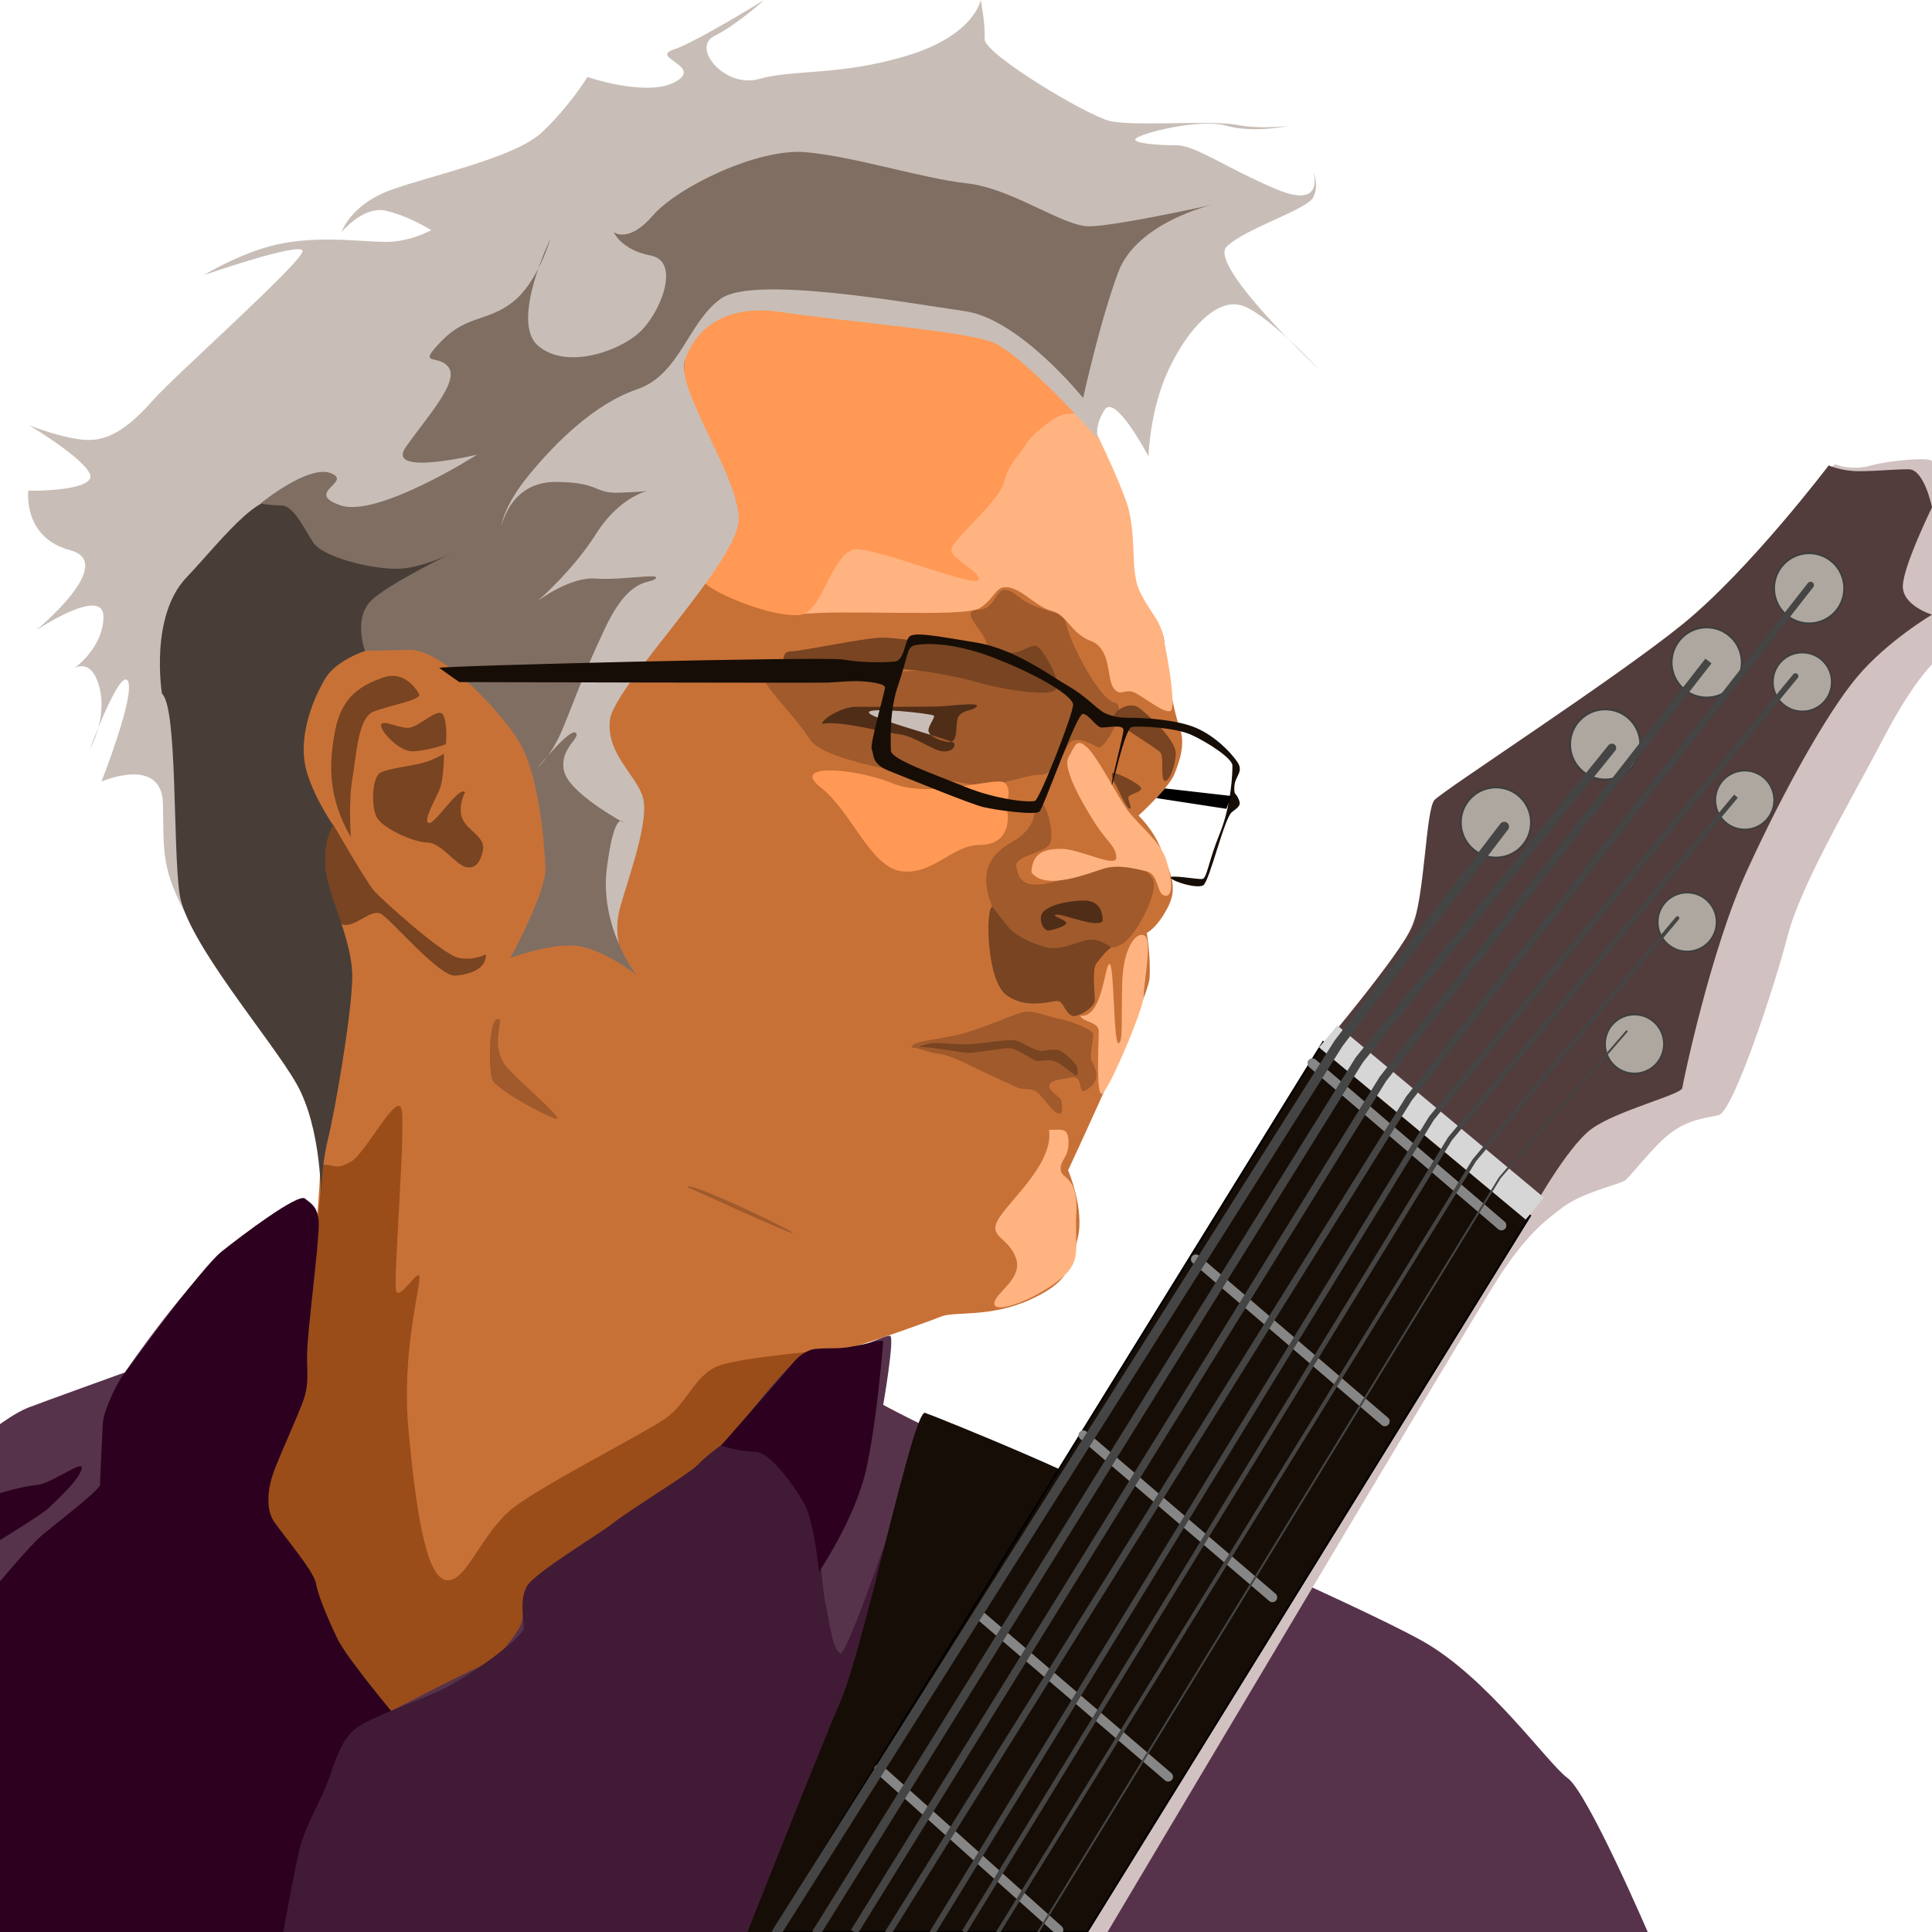<?xml version="1.0" encoding="UTF-8" standalone="no"?>
<!-- Created with Inkscape (http://www.inkscape.org/) -->

<svg
   xmlns:dc="http://purl.org/dc/elements/1.1/"
   xmlns:cc="http://creativecommons.org/ns#"
   xmlns:rdf="http://www.w3.org/1999/02/22-rdf-syntax-ns#"
   xmlns:svg="http://www.w3.org/2000/svg"
   xmlns="http://www.w3.org/2000/svg"
   xmlns:sodipodi="http://sodipodi.sourceforge.net/DTD/sodipodi-0.dtd"
   xmlns:inkscape="http://www.inkscape.org/namespaces/inkscape"
   width="1000"
   height="1000"
   viewBox="0 0 264.583 264.583"
   id="svg4332"
   version="1.1"
   inkscape:version="0.91+devel r13925"
   sodipodi:docname="markus-reuter.svg"
   inkscape:export-filename="/Users/agarone/Documents/git/art/markus-reuter/markus-reuter.png"
   inkscape:export-xdpi="144"
   inkscape:export-ydpi="144">
  <defs
     id="defs4334" />
  <sodipodi:namedview
     id="base"
     pagecolor="#ffffff"
     bordercolor="#666666"
     borderopacity="1.0"
     inkscape:pageopacity="0.0"
     inkscape:pageshadow="2"
     inkscape:zoom="0.98994949"
     inkscape:cx="431.05564"
     inkscape:cy="463.83781"
     inkscape:document-units="px"
     inkscape:current-layer="layer4"
     showgrid="false"
     units="px"
     showguides="true"
     inkscape:guide-bbox="true"
     inkscape:window-width="1920"
     inkscape:window-height="1151"
     inkscape:window-x="0"
     inkscape:window-y="1"
     inkscape:window-maximized="1">
    <sodipodi:guide
       position="264.583,0"
       orientation="1,0"
       id="guide4340"
       inkscape:label=""
       inkscape:color="rgb(0,0,255)" />
    <sodipodi:guide
       position="0,0"
       orientation="1,0"
       id="guide4342"
       inkscape:label=""
       inkscape:color="rgb(0,0,255)" />
    <sodipodi:guide
       position="0,0"
       orientation="0,1"
       id="guide4344"
       inkscape:label=""
       inkscape:color="rgb(0,0,255)" />
    <sodipodi:guide
       position="0,264.583"
       orientation="0,1"
       id="guide4346"
       inkscape:label=""
       inkscape:color="rgb(0,0,255)" />
  </sodipodi:namedview>
  <g
     inkscape:label="BG"
     inkscape:groupmode="layer"
     id="layer1"
     transform="translate(0,-32.417)"
     style="display:none">
    <rect
       style="opacity:1;fill:#ffffff;fill-opacity:1;stroke:none;stroke-width:11.608;stroke-miterlimit:4;stroke-dasharray:none;stroke-opacity:1"
       id="rect5606"
       width="264.583"
       height="264.583"
       x="0"
       y="32.417"
       inkscape:export-xdpi="144"
       inkscape:export-ydpi="144" />
  </g>
  <g
     inkscape:groupmode="layer"
     id="layer2"
     inkscape:label="Head"
     style="display:inline">
    <path
       style="fill:#c87137;fill-rule:evenodd;stroke:none;stroke-width:0.265px;stroke-linecap:butt;stroke-linejoin:miter;stroke-opacity:1"
       d="m 27.97,211.478 c 0,0 11.339,-10.772 12.473,-19.088 1.134,-8.315 4.112,-31.026 3.356,-37.641 C 43.043,148.134 27.781,124.543 26.269,114.527 24.757,104.51 22.868,82.021 34.963,69.359 47.058,56.696 70.493,44.979 87.879,40.632 c 17.387,-4.347 29.86,-2.268 38.176,-0.189 8.315,2.079 15.875,7.56 19.844,12.284 3.969,4.725 7.607,14.41 8.363,17.245 0.756,2.835 0.472,7.654 1.417,10.867 0.945,3.213 3.638,3.827 3.827,7.607 0.189,3.78 1.323,9.26 2.079,11.339 0.756,2.079 0,4.347 -0.756,6.237 -0.756,1.89 -4.914,5.67 -4.914,5.67 0,0 2.079,1.89 3.213,4.914 1.134,3.024 2.268,4.914 0.756,7.749 -1.512,2.835 -2.835,3.402 -2.835,3.402 0,0 0.567,3.402 0.378,6.237 -0.189,2.835 -11.15,26.269 -11.15,26.269 0,0 2.268,5.292 1.323,9.26 -0.945,3.969 -1.134,6.048 -6.615,8.504 -5.481,2.457 -10.205,1.512 -12.095,2.268 -1.89,0.756 -9.26,3.402 -13.796,4.725 -4.536,1.323 -11.339,20.6 -10.961,29.482 0.378,8.882 -48.192,37.987 -48.192,37.987 z"
       id="path4776"
       inkscape:connector-curvature="0"
       sodipodi:nodetypes="csssssssssssscsscscssssscc" />
  </g>
  <g
     inkscape:groupmode="layer"
     id="layer3"
     inkscape:label="Shadows"
     style="display:inline">
    <path
       style="fill:#9a4d19;fill-rule:evenodd;stroke:none;stroke-width:0.265px;stroke-linecap:butt;stroke-linejoin:miter;stroke-opacity:1;fill-opacity:1"
       d="m 44.223,159.506 c 1.701,0 1.701,0.756 3.78,-0.378 2.079,-1.134 6.426,-9.827 6.993,-7.182 0.567,2.646 -1.134,23.057 -0.756,24.757 0.378,1.701 3.213,-3.402 3.213,-1.701 0,1.701 -2.457,10.583 -1.512,20.789 0.945,10.205 2.268,20.033 5.103,20.6 2.835,0.567 4.914,-6.804 9.638,-10.205 4.725,-3.402 17.387,-9.827 20.411,-11.906 3.024,-2.079 3.969,-5.859 7.182,-7.182 3.213,-1.323 17.12,-2.362 17.12,-2.362 0,0 -11.827,5.947 -15.234,15.435 -3.408,9.488 -38.554,42.696 -43.699,42.229 -5.145,-0.468 -24.522,-34.611 -24.522,-34.611 0,0 7.951,-11.96 9.087,-18.108 1.136,-6.147 3.197,-30.175 3.197,-30.175 z"
       id="path4779"
       inkscape:connector-curvature="0" />
    <path
       style="fill:#784421;fill-rule:evenodd;stroke:none;stroke-width:0.265px;stroke-linecap:butt;stroke-linejoin:miter;stroke-opacity:1"
       d="m 63.689,108.479 c 0,0 -1.081,2.09 -0.346,3.694 0.735,1.604 3.14,2.472 2.806,4.21 -0.334,1.737 -1.069,2.673 -2.405,2.339 -1.336,-0.334 -3.408,-3.341 -5.212,-3.341 -1.804,0 -6.281,-1.938 -7.016,-3.608 -0.735,-1.67 -0.535,-5.479 0.668,-6.014 1.203,-0.535 4.143,-0.869 5.679,-1.27 1.537,-0.401 2.94,-1.27 2.94,-1.27 0,0 0,3.408 -0.601,4.878 -0.601,1.47 -2.339,4.41 -1.47,4.61 0.869,0.2 4.033,-5.049 4.957,-4.228 z"
       id="path4781"
       inkscape:connector-curvature="0" />
    <path
       style="fill:#784421;fill-rule:evenodd;stroke:none;stroke-width:0.265px;stroke-linecap:butt;stroke-linejoin:miter;stroke-opacity:1"
       d="m 61.071,101.883 c 0,0 0.267,-2.873 -0.401,-4.009 -0.668,-1.136 -3.341,1.804 -4.811,1.804 -1.47,0 -3.675,-1.27 -3.675,-0.334 0,0.935 2.539,3.541 4.209,3.541 1.67,0 4.477,-0.802 4.677,-1.002 z"
       id="path4783"
       inkscape:connector-curvature="0" />
    <path
       style="fill:#784421;fill-rule:evenodd;stroke:none;stroke-width:0.265px;stroke-linecap:butt;stroke-linejoin:miter;stroke-opacity:1"
       d="m 48.042,114.645 c 0,0 -0.334,-4.878 0.2,-7.884 0.535,-3.007 0.735,-8.419 2.873,-9.288 2.138,-0.869 6.682,-1.604 6.281,-2.405 -0.401,-0.802 -2.138,-3.274 -4.944,-2.272 -2.806,1.002 -5.613,2.405 -6.548,7.216 -0.935,4.811 -0.935,9.288 2.138,14.633 z"
       id="path4785"
       inkscape:connector-curvature="0" />
    <path
       style="fill:#a05a2c;fill-rule:evenodd;stroke:none;stroke-width:0.265px;stroke-linecap:butt;stroke-linejoin:miter;stroke-opacity:1"
       d="m 142.388,109.767 c 0.869,0 2.071,4.343 1.403,5.746 -0.668,1.403 -4.944,1.604 -4.61,3.207 0.334,1.604 0.869,2.873 4.143,2.272 3.274,-0.601 8.219,-2.539 9.689,-2.606 1.47,-0.067 4.811,0.601 5.011,2.539 0.2,1.938 -2.339,7.083 -4.343,8.352 -2.005,1.27 -1.871,-0.401 -3.541,-0.401 -1.67,0 -6.147,1.737 -7.818,1.27 -1.67,-0.468 -5.094,-2.545 -6.281,-5.546 -0.958,-2.423 -2.405,-6.481 2.339,-9.154 4.744,-2.673 2.539,-5.479 4.009,-5.679 z"
       id="path4787"
       inkscape:connector-curvature="0"
       sodipodi:nodetypes="cssscssssssc" />
    <path
       style="fill:#784421;fill-rule:evenodd;stroke:none;stroke-width:0.265px;stroke-linecap:butt;stroke-linejoin:miter;stroke-opacity:1"
       d="m 146.998,139.167 c 1.336,-0.134 2.94,-1.403 2.94,-2.205 0,-0.802 -0.401,-4.209 0.2,-5.011 0.601,-0.802 1.366,-1.746 2.084,-2.226 -0.869,-0.434 -1.483,-1.048 -2.819,-1.048 -1.336,0 -4.009,1.67 -6.348,1.002 -2.339,-0.668 -4.117,-1.751 -4.777,-2.506 -0.702,-0.802 -1.648,-2.033 -2.382,-3.002 -0.935,0.134 -0.858,10.118 1.948,12.123 2.806,2.005 6.147,0.735 7.016,0.802 0.869,0.067 0.935,1.737 2.138,2.071 z"
       id="path4789"
       inkscape:connector-curvature="0"
       sodipodi:nodetypes="csscssscscc" />
    <path
       style="fill:#a05a2c;fill-rule:evenodd;stroke:none;stroke-width:0.265px;stroke-linecap:butt;stroke-linejoin:miter;stroke-opacity:1"
       d="m 135.105,88.185 c -0.267,-1.871 -4.009,-4.544 -1.069,-4.677 2.94,-0.134 2.005,-4.544 5.345,-1.871 3.341,2.673 6.147,1.47 6.682,4.009 0.535,2.539 4.544,10.156 6.548,10.557 2.005,0.401 -1.336,6.682 -2.272,6.147 -0.935,-0.535 -2.673,-1.47 -3.608,-0.802 -0.935,0.668 -1.871,4.544 -4.276,4.544 -2.405,0 -5.88,2.005 -10.156,1.203 -4.276,-0.802 -19.377,-2.806 -21.382,-6.014 -2.005,-3.207 -6.414,-7.35 -6.414,-8.686 0,-1.336 33.409,1.336 30.602,-4.41 z"
       id="path4794"
       inkscape:connector-curvature="0" />
    <path
       style="fill:#784421;fill-opacity:1;fill-rule:evenodd;stroke:none;stroke-width:0.265px;stroke-linecap:butt;stroke-linejoin:miter;stroke-opacity:1"
       d="m 66.55,130.681 c 0,0 -1.633,0.949 -3.806,0.476 -2.173,-0.472 -10.3,-7.843 -11.434,-9.071 -1.134,-1.228 -5.67,-9.166 -5.67,-9.166 0,0 -2.457,2.929 -1.984,5.197 0.472,2.268 1.228,7.56 3.024,8.41 1.795,0.85 4.063,-2.268 5.575,-1.323 1.512,0.945 7.938,8.599 10.111,8.41 2.173,-0.189 4.21,-0.953 4.184,-2.933 z"
       id="path4813"
       inkscape:connector-curvature="0" />
    <path
       style="fill:#a05a2c;fill-opacity:1;fill-rule:evenodd;stroke:none;stroke-width:0.325px;stroke-linecap:butt;stroke-linejoin:miter;stroke-opacity:1"
       d="m 68.483,139.687 c 0,1.276 -1.16,4.29 1.16,6.726 2.319,2.435 6.592,6.039 6.708,6.734 0.116,0.696 -8.332,-3.836 -8.911,-5.227 -0.58,-1.391 -0.58,-9.509 1.044,-8.233 z"
       id="path4852"
       inkscape:connector-curvature="0"
       sodipodi:nodetypes="cscsc" />
    <path
       style="fill:#a05a2c;fill-opacity:1;fill-rule:evenodd;stroke:none;stroke-width:0.265px;stroke-linecap:butt;stroke-linejoin:miter;stroke-opacity:1"
       d="m 94.213,162.62 c 0.601,0.2 13.497,6.214 14.299,6.214 0.802,0 -15.101,-7.55 -14.299,-6.214 z"
       id="path4854"
       inkscape:connector-curvature="0" />
    <path
       style="display:inline;fill:#502d16;fill-opacity:1;fill-rule:evenodd;stroke:none;stroke-width:0.265px;stroke-linecap:butt;stroke-linejoin:miter;stroke-opacity:1"
       d="m 151.007,126.138 c 0,-0.535 0,-2.806 -2.539,-2.806 -2.539,0 -4.932,0.739 -5.64,1.59 -0.709,0.85 0,2.646 0.85,2.504 0.85,-0.142 2.835,-0.756 2.221,-1.228 -0.614,-0.472 -2.126,-0.898 -1.134,-0.945 0.992,-0.047 5.445,1.866 6.242,0.886 z"
       id="path4862"
       inkscape:connector-curvature="0" />
  </g>
  <g
     inkscape:groupmode="layer"
     id="layer4"
     inkscape:label="Light"
     style="display:inline">
    <path
       style="fill:#ff9955;fill-rule:evenodd;stroke:none;stroke-width:0.265px;stroke-linecap:butt;stroke-linejoin:miter;stroke-opacity:1"
       d="m 137.777,110.235 c 0.668,2.405 0.134,5.479 -3.608,5.479 -3.742,0 -6.414,4.143 -10.691,3.608 -4.276,-0.535 -6.815,-8.152 -11.092,-11.493 -4.276,-3.341 4.677,-2.673 9.889,-0.535 5.212,2.138 14.032,-0.935 15.234,-0.134 1.203,0.802 0.267,3.074 0.267,3.074 z"
       id="path4792"
       inkscape:connector-curvature="0" />
    <path
       style="fill:#ffb380;fill-rule:evenodd;stroke:none;stroke-width:0.265px;stroke-linecap:butt;stroke-linejoin:miter;stroke-opacity:1"
       d="m 147.934,139.1 c 0.401,0.935 2.539,0.802 2.539,2.138 0,1.336 -0.401,8.553 0.401,8.553 0.802,0 5.746,-11.626 5.746,-13.363 0,-1.737 1.203,-7.617 0.134,-8.285 -1.069,-0.668 -2.94,1.47 -3.074,6.548 -0.134,5.078 0.134,8.285 -0.535,8.152 -0.668,-0.134 -0.535,-10.824 -1.203,-10.824 -0.668,0 -0.935,7.484 -4.009,7.083 z"
       id="path4796"
       inkscape:connector-curvature="0" />
    <path
       style="fill:#ffb380;fill-rule:evenodd;stroke:none;stroke-width:0.265px;stroke-linecap:butt;stroke-linejoin:miter;stroke-opacity:1"
       d="m 109.425,84.153 c -0.535,-1.336 0.556,-15.078 4.833,-13.341 4.276,1.737 17.105,8.954 16.838,7.083 -0.267,-1.871 -6.414,-3.742 -3.074,-6.414 3.341,-2.673 2.405,-10.424 5.212,-11.626 2.806,-1.203 4.754,-15.658 7.427,-15.524 2.673,0.134 12.855,21.074 13.924,25.484 1.069,4.41 0.197,8.567 1.533,11.24 1.336,2.673 2.373,3.522 2.908,5.125 0.535,1.604 2.272,11.092 1.203,11.225 -1.069,0.134 -3.474,-1.871 -4.811,-2.539 -1.336,-0.668 -2.005,0.668 -2.94,-0.668 -0.935,-1.336 -0.267,-5.345 -3.074,-6.414 -2.806,-1.069 -3.232,-3.592 -5.37,-4.126 -2.138,-0.535 -3.991,-2.984 -6.028,-3.23 -1.73,-0.209 -1.702,1.519 -3.84,2.855 -2.138,1.336 -19.323,0.097 -24.74,0.871 z"
       id="path4798"
       inkscape:connector-curvature="0"
       sodipodi:nodetypes="csssssssssssssssc" />
    <path
       style="fill:#ffb380;fill-rule:evenodd;stroke:none;stroke-width:0.265px;stroke-linecap:butt;stroke-linejoin:miter;stroke-opacity:1"
       d="m 141.252,119.456 c 0.134,-2.673 1.737,-3.207 4.143,-3.207 2.405,0 7.484,2.673 7.484,1.203 0,-1.47 -1.336,-2.272 -2.806,-4.544 -1.47,-2.272 -4.677,-7.617 -3.742,-9.221 0.935,-1.604 1.069,-2.673 2.539,-1.336 1.47,1.336 4.143,6.682 5.613,8.686 1.47,2.005 4.41,4.143 5.212,6.682 0.802,2.539 1.069,5.078 -0.134,4.944 -1.203,-0.134 -0.802,-2.94 -2.539,-3.341 -1.737,-0.401 -3.875,-0.935 -5.746,-0.401 -1.871,0.535 -8.152,3.207 -10.023,0.535 z"
       id="path4800"
       inkscape:connector-curvature="0" />
    <path
       style="fill:#ffb380;fill-rule:evenodd;stroke:none;stroke-width:0.265px;stroke-linecap:butt;stroke-linejoin:miter;stroke-opacity:1"
       d="m 143.657,154.736 c 1.737,0 2.673,-0.401 2.673,1.737 0,2.138 -1.203,2.405 -1.069,3.742 0.134,1.336 2.405,0.802 2.138,5.88 -0.267,5.078 0.935,6.682 -2.539,9.354 -3.474,2.673 -8.686,4.544 -8.686,3.074 0,-1.47 4.009,-3.341 2.94,-6.281 -1.069,-2.94 -4.009,-2.806 -2.272,-5.479 1.737,-2.673 7.484,-7.617 6.815,-12.027 z"
       id="path4802"
       inkscape:connector-curvature="0" />
    <path
       style="fill:#ff9955;fill-rule:evenodd;stroke:none;stroke-width:0.265px;stroke-linecap:butt;stroke-linejoin:miter;stroke-opacity:1"
       d="m 92.342,80.301 c 2.539,-1.069 2.138,-2.138 4.41,-0.267 2.272,1.871 9.889,4.677 12.963,4.143 3.074,-0.535 4.276,-8.954 7.617,-8.954 3.341,0 16.704,5.479 16.704,4.143 0,-1.336 -3.875,-2.806 -3.742,-4.143 0.134,-1.336 6.548,-6.548 7.216,-9.221 0.668,-2.673 2.405,-4.009 2.94,-5.078 0.535,-1.069 3.742,-3.875 5.212,-4.143 1.47,-0.267 3.074,0.134 0.535,-2.405 -2.539,-2.539 -3.875,-9.488 -20.981,-10.557 -17.105,-1.069 -23.386,-6.414 -29.667,1.604 -6.281,8.018 5.746,19.243 3.608,23.921 -2.138,4.677 -9.755,5.88 -6.815,10.958 z"
       id="path4804"
       inkscape:connector-curvature="0"
       sodipodi:nodetypes="cssssssssssssc" />
  </g>
  <g
     inkscape:groupmode="layer"
     id="layer5"
     inkscape:label="Hair"
     style="display:inline">
    <path
       style="fill:#c8beb7;fill-rule:evenodd;stroke:none;stroke-width:0.265px;stroke-linecap:butt;stroke-linejoin:miter;stroke-opacity:1"
       d="m 44.113,144.382 c 0,0 3.194,-4.614 1.591,-11.162 -1.604,-6.548 -2.673,-12.562 -2.272,-15.368 0.401,-2.806 -2.806,-2.673 -3.207,-4.009 -0.401,-1.336 -0.267,-8.553 0.134,-10.691 0.401,-2.138 0.535,-9.087 3.074,-11.626 2.539,-2.539 8.686,-6.281 11.626,-5.212 2.94,1.069 10.424,4.811 13.764,9.889 3.341,5.078 7.617,12.829 6.949,19.243 -0.668,6.414 -10e-7,10.023 1.737,10.824 1.737,0.802 0.601,-0.497 3.14,0.438 2.539,0.935 5.007,5.097 5.007,5.097 0,0 -1.999,-3.264 -0.663,-7.807 1.336,-4.544 3.875,-11.626 3.074,-14.7 -0.802,-3.074 -5.078,-6.014 -4.544,-10.691 0.535,-4.677 17.64,-21.649 17.64,-27.529 0,-5.88 -8.686,-17.773 -7.35,-21.782 1.336,-4.009 5.212,-7.751 13.23,-6.548 8.018,1.203 24.322,2.539 28.598,4.009 4.276,1.47 14.698,13.299 14.698,13.299 0,0 -0.533,-1.672 0.937,-3.944 1.47,-2.272 6.014,6.414 6.014,6.414 0,0 0.134,-6.414 2.806,-12.027 2.673,-5.613 6.548,-9.622 9.889,-8.686 3.341,0.935 10.557,8.686 10.557,8.686 0,0 -15.101,-14.165 -12.562,-16.704 2.539,-2.539 11.092,-5.078 11.893,-6.815 0.802,-1.737 0,-3.341 0,-3.341 0,0 1.604,5.078 -5.078,2.272 -6.682,-2.806 -11.092,-6.014 -13.631,-6.014 -2.539,0 -6.281,-0.267 -5.613,-0.935 0.668,-0.668 8.553,-2.806 12.428,-1.737 3.875,1.069 8.419,0 8.419,0 0,0 -3.608,0.535 -7.083,-0.134 -3.474,-0.668 -14.165,0.267 -17.373,-0.535 C 148.735,15.755 134.704,7.336 134.837,5.332 134.971,3.327 134.303,4.9999997e-6 134.303,4.9999997e-6 c 0,0 -0.802,4.797 -10.023,7.604 -9.221,2.806 -15.635,1.871 -20.312,3.207 C 99.291,12.147 94.613,6.535 97.821,4.931 101.028,3.327 104.636,4.9999997e-6 104.636,4.9999997e-6 c 0,0 -9.221,5.733 -12.428,6.802 -3.207,1.069 4.143,2.272 0.267,4.41 -3.875,2.138 -12.027,-0.668 -12.027,-0.668 0,0 -2.539,4.143 -6.281,7.617 -3.742,3.475 -15.234,5.88 -20.713,7.884 -5.479,2.005 -6.682,5.746 -6.682,5.746 0,0 2.94,-3.608 6.014,-2.94 3.074,0.668 6.281,2.673 6.281,2.673 0,0 -2.94,1.604 -6.147,1.604 -3.207,0 -8.419,-0.802 -13.898,0.134 -5.479,0.935 -11.092,4.41 -11.092,4.41 0,0 13.096,-4.544 13.497,-3.341 0.401,1.203 -17.373,16.972 -20.446,20.446 -3.074,3.475 -5.746,5.479 -8.82,5.479 -3.074,0 -8.152,-2.005 -8.152,-2.005 0,0 9.354,5.613 8.285,7.35 -1.069,1.737 -8.419,1.604 -8.419,1.604 0,0 -0.802,6.414 5.746,8.152 6.548,1.737 -4.677,10.958 -4.677,10.958 0,0 9.221,-6.147 9.221,-1.871 0,4.276 -4.009,7.083 -4.009,7.083 0,0 2.405,-1.604 3.475,2.673 1.069,4.276 -1.336,8.419 -1.336,8.419 0,0 4.143,-11.225 5.212,-9.354 1.069,1.871 -3.608,13.764 -3.608,13.764 0,0 8.285,-3.608 8.419,3.074 0.134,6.682 -0.301,8.954 3.575,15.903 3.875,6.949 18.234,11.499 18.221,18.378 z"
       id="path4807"
       inkscape:connector-curvature="0"
       sodipodi:nodetypes="csssssssssscssssssscscsscsscsssscssscssscsscsscscsscssscscscscscscssc" />
    <path
       style="fill:#483e37;fill-rule:evenodd;stroke:none;stroke-width:0.265px;stroke-linecap:butt;stroke-linejoin:miter;stroke-opacity:1"
       d="m 22.183,95.001 c 0,0 -1.737,-10.557 3.341,-15.903 5.078,-5.345 11.159,-13.764 14.366,-9.755 3.207,4.009 6.882,5.813 13.564,5.011 6.682,-0.802 10.223,0.735 10.223,0.735 0,0 -1.203,3.408 -1.604,7.283 -0.401,3.875 -11.159,6.481 -11.159,6.481 0,0 -4.677,1.203 -6.414,4.143 -1.737,2.94 -3.341,7.35 -2.806,11.225 0.535,3.875 3.942,8.82 3.942,8.82 0,0 -1.236,1.537 -1.102,5.412 0.134,3.875 3.842,10.223 3.708,15.568 -0.134,5.345 -2.405,18.308 -3.341,22.05 -0.935,3.742 -0.935,8.285 -0.935,8.285 0,0 0.134,-9.755 -3.341,-15.903 -3.475,-6.147 -15.101,-19.511 -16.036,-26.059 -0.935,-6.548 -0.267,-25.524 -2.405,-27.395 z"
       id="path4809"
       inkscape:connector-curvature="0"
       sodipodi:nodetypes="cssscscsscssscssc" />
    <path
       style="fill:#806e62;fill-rule:evenodd;stroke:none;stroke-width:0.265px;stroke-linecap:butt;stroke-linejoin:miter;stroke-opacity:1;fill-opacity:1"
       d="m 35.68,68.942 c 0,0 6.548,-5.345 9.622,-4.143 3.074,1.203 -3.742,2.673 1.336,4.41 5.078,1.737 18.709,-6.949 18.709,-6.949 0,0 -12.695,3.074 -9.755,-1.069 2.94,-4.143 7.216,-8.82 5.88,-10.824 -1.336,-2.005 -4.544,0 -1.069,-3.608 3.475,-3.608 6.281,-2.673 9.755,-5.345 3.475,-2.673 5.212,-8.686 5.212,-8.686 0,0 -5.479,11.225 -1.737,14.566 3.742,3.341 10.958,0.935 13.898,-1.737 2.94,-2.673 5.746,-9.755 1.604,-10.557 -4.143,-0.802 -5.078,-3.207 -5.078,-3.207 0,0 2.005,1.604 5.345,-2.272 3.341,-3.875 14.299,-9.221 20.847,-8.686 6.548,0.535 16.036,3.608 22.183,4.276 6.147,0.668 13.096,5.88 16.704,5.88 3.608,0 16.838,-2.94 16.838,-2.94 0,0 -10.29,2.405 -12.829,9.221 -2.539,6.815 -4.811,17.239 -4.811,17.239 0,0 -8.686,-10.824 -16.17,-11.893 -7.484,-1.069 -28.865,-4.944 -33.409,-1.737 -4.544,3.207 -5.613,10.424 -11.493,12.428 -5.88,2.005 -11.225,7.35 -14.833,11.76 -3.608,4.41 -3.742,6.949 -3.742,6.949 0,0 1.203,-6.014 7.35,-6.014 6.147,0 5.212,1.604 8.82,1.47 3.608,-0.134 3.875,-0.267 3.875,-0.267 0,0 -3.875,0.802 -7.083,5.88 -3.207,5.078 -8.018,9.221 -8.018,9.221 0,0 4.41,-3.341 7.884,-3.074 3.475,0.267 9.087,-0.802 8.285,0 -0.802,0.802 -3.475,-0.401 -6.815,6.548 -3.341,6.949 -4.944,11.893 -6.281,14.833 -1.336,2.94 -3.074,4.544 -3.074,4.544 0,0 4.41,-5.479 5.212,-4.811 0.802,0.668 -2.272,2.138 -1.604,5.212 0.668,3.074 8.152,7.083 8.152,7.083 0,0 -1.203,-2.005 -2.272,6.147 -1.069,8.152 4.009,14.7 4.009,14.7 0,0 -5.078,-4.009 -8.954,-4.009 -3.875,0 -8.285,1.737 -8.285,1.737 0,0 4.944,-9.087 4.811,-12.294 -0.134,-3.207 -0.802,-13.096 -3.875,-17.773 C 67.753,96.471 60.269,88.854 55.993,88.987 c -4.276,0.134 -6.014,0.134 -6.014,0.134 0,0 -1.604,-4.41 0.802,-6.815 2.405,-2.405 11.626,-6.815 11.626,-6.815 0,0 -4.544,2.405 -8.152,2.405 -3.608,0 -10.023,-1.604 -11.359,-3.608 -1.336,-2.005 -2.673,-5.078 -4.41,-5.078 -1.737,0 -2.806,-0.267 -2.806,-0.267 z"
       id="path4811"
       inkscape:connector-curvature="0"
       sodipodi:nodetypes="csscsssscssscsssscscsssscsscscsssscsscscscssscscsssc" />
  </g>
  <g
     inkscape:groupmode="layer"
     id="layer6"
     inkscape:label="Mouth">
    <path
       style="fill:#a05a2c;fill-rule:evenodd;stroke:none;stroke-width:0.276px;stroke-linecap:butt;stroke-linejoin:miter;stroke-opacity:1"
       d="m 124.874,143.51 c 0,-0.802 1.165,-0.802 5.388,-1.604 4.223,-0.802 8.955,-3.341 10.338,-3.374 1.383,-0.033 3.313,0.802 4.259,0.935 0.946,0.134 4.769,1.37 4.842,2.172 0.073,0.802 -0.473,2.706 -0.255,3.441 0.218,0.735 0.801,1.336 0.692,2.405 -0.109,1.069 -1.638,2.238 -1.966,1.837 -0.328,-0.401 -0.109,-2.071 -1.493,-1.771 -1.383,0.301 -2.949,0.334 -2.985,1.169 -0.036,0.835 1.675,1.503 1.675,2.105 0,0.601 0.364,1.837 -0.437,1.67 -0.801,-0.167 -2.184,-2.472 -3.021,-3.007 -0.837,-0.535 -1.893,-0.167 -2.803,-0.635 -0.91,-0.468 -4.259,-1.938 -5.715,-2.673 -1.456,-0.735 -3.385,-1.67 -4.878,-1.871 -1.492,-0.2 -3.276,-1.002 -3.64,-0.802 z"
       id="path4835"
       inkscape:connector-curvature="0" />
    <path
       style="fill:#784421;fill-rule:evenodd;stroke:none;stroke-width:0.272px;stroke-linecap:butt;stroke-linejoin:miter;stroke-opacity:1"
       d="m 125.919,143.443 c 0,-0.234 1.34,-0.601 2.292,-0.601 0.952,0 3.208,0.234 4.724,0.167 1.516,-0.067 5.429,-0.802 6.346,-0.468 0.917,0.334 2.468,1.37 3.279,1.37 0.811,0 1.904,-0.401 2.75,0.067 0.846,0.468 2.221,1.804 2.256,2.372 0.035,0.568 0.035,1.136 -0.353,0.869 -0.388,-0.267 -2.186,-1.804 -3.032,-1.971 -0.846,-0.167 -1.798,0.167 -2.362,0 -0.564,-0.167 -2.538,-1.704 -3.631,-1.704 -1.093,0 -4.971,0.735 -5.923,0.635 -0.952,-0.1 -5.817,-1.002 -6.346,-0.735 z"
       id="path4837"
       inkscape:connector-curvature="0" />
  </g>
  <g
     inkscape:groupmode="layer"
     id="layer7"
     inkscape:label="Eyes">
    <path
       style="fill:#c8beb7;fill-rule:evenodd;stroke:none;stroke-width:0.265px;stroke-linecap:butt;stroke-linejoin:miter;stroke-opacity:1;fill-opacity:1"
       d="m 117.465,97.339 4.544,-0.334 7.55,0.802 -2.272,3.074 -9.755,-2.806 z"
       id="path4842"
       inkscape:connector-curvature="0" />
    <path
       style="fill:#502d16;fill-rule:evenodd;stroke:none;stroke-width:0.265px;stroke-linecap:butt;stroke-linejoin:miter;stroke-opacity:1;fill-opacity:1"
       d="m 112.587,99.143 c 0,-0.735 2.806,-2.339 4.544,-2.339 1.737,0 10.424,0 11.693,-0.067 1.27,-0.067 5.412,-0.601 4.944,0 -0.468,0.601 -1.871,0.468 -2.472,1.336 -0.601,0.869 0.134,3.809 -1.47,3.541 -1.604,-0.267 -2.673,-0.935 -2.673,-1.604 0,-0.668 0.935,-1.737 0.735,-2.005 -0.2,-0.267 -9.221,-1.27 -8.887,-0.401 0.334,0.869 11.559,3.742 11.693,4.209 0.134,0.468 -0.334,1.203 -1.67,1.069 -1.336,-0.134 -3.742,-2.071 -5.947,-2.339 -2.205,-0.267 -8.219,-1.938 -10.49,-1.403 z"
       id="path4840"
       inkscape:connector-curvature="0" />
    <path
       style="fill:#784421;fill-rule:evenodd;stroke:none;stroke-width:0.265px;stroke-linecap:butt;stroke-linejoin:miter;stroke-opacity:1;fill-opacity:1"
       d="m 152.324,105.857 c 0.354,-0.236 3.709,1.441 3.945,2.032 0.236,0.591 -1.701,0.85 -1.748,1.299 -0.047,0.449 0.614,1.606 0.165,1.559 -0.449,-0.047 -1.63,-2.882 -1.937,-3.331 -0.307,-0.449 -0.614,-1.228 -0.425,-1.559 z"
       id="path4844"
       inkscape:connector-curvature="0" />
    <path
       style="fill:#784421;fill-rule:evenodd;stroke:none;stroke-width:0.265px;stroke-linecap:butt;stroke-linejoin:miter;stroke-opacity:1;fill-opacity:1"
       d="m 107.44,92.982 c -0.095,-1.701 -0.661,-3.78 0.85,-3.78 1.512,0 10.111,-1.89 12.662,-1.89 2.551,0 16.631,2.173 17.859,2.079 1.228,-0.094 2.646,-1.417 3.402,-0.756 0.756,0.661 3.78,5.481 1.984,6.048 -1.795,0.567 -7.371,-0.378 -10.3,-1.228 -2.929,-0.85 -7.938,-1.795 -10.678,-1.795 -2.74,0 -13.985,1.512 -15.781,1.323 z"
       id="path4856"
       inkscape:connector-curvature="0" />
    <path
       style="fill:#784421;fill-rule:evenodd;stroke:none;stroke-width:0.265px;stroke-linecap:butt;stroke-linejoin:miter;stroke-opacity:1;fill-opacity:1"
       d="m 152.513,98.274 c 0,-1.039 2.268,-2.268 3.496,-1.323 1.228,0.945 5.103,4.347 5.008,6.331 -0.095,1.984 -1.134,4.158 -1.606,3.591 -0.472,-0.567 0,-3.118 -0.472,-3.78 -0.472,-0.661 -6.331,-3.969 -6.426,-4.819 z"
       id="path4858"
       inkscape:connector-curvature="0" />
  </g>
  <g
     inkscape:groupmode="layer"
     id="layer9"
     inkscape:label="Shirt"
     style="display:inline">
    <path
       style="fill:#56334b;fill-opacity:1;fill-rule:evenodd;stroke:none;stroke-width:0.265px;stroke-linecap:butt;stroke-linejoin:miter;stroke-opacity:1"
       d="m 53.454,234.382 c 0,0 -7.719,-8.258 -7.908,-10.242 -0.189,-1.984 -2.173,-6.331 -3.874,-8.599 -1.701,-2.268 -6.331,-7.087 -6.331,-11.245 0,-4.158 0.661,-9.355 0.756,-11.434 0.094,-2.079 2.929,-15.497 3.118,-18.899 0.189,-3.402 5.481,-6.709 3.402,-7.938 -2.079,-1.228 -4.725,-0.378 -10.678,4.252 -5.953,4.63 -14.836,17.67 -14.836,17.67 0,0 -11.528,4.158 -13.229,4.819 C 2.173,193.429 0,195.036 0,195.036 l 0,69.548 225.652,0 c 0,0 -8.221,-19.088 -10.961,-21.072 -2.74,-1.984 -10.961,-13.796 -19.938,-18.804 -8.977,-5.008 -44.601,-20.694 -53.767,-23.529 -9.166,-2.835 -20.033,-8.788 -20.033,-8.788 0,0 1.606,-9.26 0.945,-9.449 -0.661,-0.189 -4.914,2.173 -7.654,2.268 -2.74,0.095 -2.079,-2.173 -6.52,2.362 -4.441,4.536 -10.394,13.418 -12.851,14.363 -2.457,0.945 -21.356,13.702 -22.584,15.308 -1.228,1.606 0,3.874 -1.323,5.953 -1.323,2.079 -3.118,4.158 -5.386,5.103 -2.268,0.945 -12.125,6.084 -12.125,6.084 z"
       id="path4869"
       inkscape:connector-curvature="0"
       sodipodi:nodetypes="cssssssscscccsssccssssssc" />
    <path
       style="fill:#2c001e;fill-rule:evenodd;stroke:none;stroke-width:0.265px;stroke-linecap:butt;stroke-linejoin:miter;stroke-opacity:1"
       d="m 0,204.485 c 0,0 3.024,-0.945 5.103,-1.134 2.079,-0.189 6.615,-3.78 6.048,-2.079 -0.567,1.701 -3.78,4.536 -4.536,5.292 C 5.859,207.32 0,210.911 0,210.911 Z"
       id="path4871"
       inkscape:connector-curvature="0" />
    <path
       style="fill:#2c001e;fill-rule:evenodd;stroke:none;stroke-width:0.265px;stroke-linecap:butt;stroke-linejoin:miter;stroke-opacity:1"
       d="m 0,216.58 c 0,0 4.158,-5.008 5.859,-6.426 1.701,-1.417 7.843,-6.142 7.843,-6.804 0,-0.661 0.283,-6.615 0.378,-8.41 0.094,-1.795 1.984,-5.575 2.646,-6.426 0.661,-0.85 10.772,-14.836 13.607,-17.103 2.835,-2.268 10.489,-8.032 11.434,-7.276 0.945,0.756 1.89,1.253 1.89,3.591 -1e-6,2.835 -1.606,14.93 -1.606,17.859 0,2.929 0.283,4.158 -0.661,6.615 -0.945,2.457 -2.554,5.953 -3.688,8.788 -1.134,2.835 -1.323,5.67 -0.189,7.371 1.134,1.701 5.483,6.804 5.767,8.504 0.283,1.701 1.701,5.008 2.929,7.56 1.228,2.551 7.465,10.016 7.465,10.016 0,0 -5.197,1.795 -6.237,5.008 -1.039,3.213 -6.142,13.418 -5.953,17.292 0.189,3.874 -1.134,7.843 -1.134,7.843 L 0,264.583 Z"
       id="path4873"
       inkscape:connector-curvature="0"
       sodipodi:nodetypes="cssssssssssssscssccc" />
    <path
       style="fill:#411a35;fill-rule:evenodd;stroke:none;stroke-width:0.265px;stroke-linecap:butt;stroke-linejoin:miter;stroke-opacity:1"
       d="m 38.716,264.984 c 0,0 1.203,-6.638 2.053,-10.701 0.85,-4.063 2.936,-7.182 3.975,-9.922 1.039,-2.74 1.857,-6.093 4.031,-7.7 2.173,-1.606 8.299,-3.639 11.701,-5.246 3.402,-1.606 11.245,-7.087 11.245,-8.504 0,-1.417 -0.567,-3.685 0.378,-5.575 0.945,-1.89 9.638,-6.993 11.906,-8.788 2.268,-1.795 10.489,-6.804 11.434,-7.843 0.945,-1.039 6.146,-5.501 8.508,-5.028 2.362,0.472 7.09,3.675 7.373,5.659 0.283,1.984 1.127,15.622 1.694,18.079 0.567,2.457 0.945,6.52 2.079,6.993 1.134,0.472 11.434,-30.616 11.434,-30.616 0,0 -1.986,19.727 -6.832,34.524 -3.01,9.189 -6.83,16.56 -7.41,18.044 -1.512,3.874 -9.287,16.223 -9.287,16.223 z"
       id="path4875"
       inkscape:connector-curvature="0"
       sodipodi:nodetypes="csssssssssssscsscc" />
    <path
       style="fill:#2c001e;fill-rule:evenodd;stroke:none;stroke-width:0.265px;stroke-linecap:butt;stroke-linejoin:miter;stroke-opacity:1"
       d="m 120.952,183.696 c 0,0 -0.85,11.056 -2.362,17.67 -1.512,6.615 -6.426,13.891 -6.426,13.891 0,0 -0.661,-6.993 -2.079,-9.449 -1.417,-2.457 -4.63,-6.993 -6.709,-6.993 -2.079,0 -4.63,-0.85 -4.63,-0.85 0,0 7.654,-8.693 9.544,-10.961 1.89,-2.268 2.835,-2.362 5.953,-2.362 3.118,0 6.142,-1.323 6.709,-0.945 z"
       id="path4877"
       inkscape:connector-curvature="0"
       sodipodi:nodetypes="cscsscssc" />
    <path
       style="fill:#160d06;fill-opacity:1;fill-rule:evenodd;stroke:none;stroke-width:0.265px;stroke-linecap:butt;stroke-linejoin:miter;stroke-opacity:1"
       d="m 102.364,264.583 c 0,0 9.622,-24.322 12.829,-31.805 3.207,-7.484 9.889,-39.823 11.493,-39.289 1.604,0.535 26.727,10.691 27.261,12.562 0.535,1.871 -5.345,32.607 -7.751,39.289 -2.405,6.682 -5.613,19.243 -5.613,19.243 z"
       id="path4879"
       inkscape:connector-curvature="0" />
  </g>
  <g
     inkscape:groupmode="layer"
     id="layer11"
     inkscape:label="Headstock"
     style="display:inline">
    <path
       style="fill:#d2c1c1;fill-opacity:1;fill-rule:evenodd;stroke:none;stroke-width:0.265px;stroke-linecap:butt;stroke-linejoin:miter;stroke-opacity:1"
       d="m 181.342,142.575 c 0,0 7.484,-6.548 9.622,-10.691 2.138,-4.143 4.544,-10.023 4.677,-13.497 0.134,-3.474 0,-7.484 0.802,-8.553 0.802,-1.069 27.529,-18.709 34.344,-24.188 6.815,-5.479 19.912,-22.317 20.58,-22.05 0.668,0.267 2.539,0.802 4.944,0.134 2.405,-0.668 8.272,-1.203 8.272,-0.535 0,0.668 0,27.796 0,27.796 0,0 -2.793,2.673 -6.668,10.156 -3.875,7.484 -11.225,19.778 -13.096,26.994 -1.871,7.216 -7.484,24.188 -9.488,24.589 -2.005,0.401 -4.276,0.668 -6.682,2.539 -2.405,1.871 -5.345,5.88 -6.147,6.414 -0.802,0.535 -5.746,1.604 -8.419,3.608 -2.673,2.005 -5.078,3.875 -8.82,9.622 -3.742,5.746 -53.588,89.669 -53.588,89.669 l -2.94,0 z"
       id="path4885"
       inkscape:connector-curvature="0" />
    <path
       style="fill:#523c3c;fill-opacity:1;fill-rule:evenodd;stroke:none;stroke-width:0.265px;stroke-linecap:butt;stroke-linejoin:miter;stroke-opacity:1"
       d="m 209.406,166.495 c 0,0 5.078,-9.354 8.553,-11.893 3.474,-2.539 12.294,-4.677 12.428,-5.613 0.134,-0.935 3.875,-18.843 8.82,-29.667 4.944,-10.824 10.958,-21.649 15.101,-26.593 4.143,-4.944 10.276,-8.553 10.276,-8.553 0,0 -3.996,-1.203 -3.996,-3.875 0,-2.673 3.996,-10.824 3.996,-10.824 0,0 -1.056,-5.212 -3.194,-5.212 -2.138,0 -4.41,0.267 -6.815,0.267 -2.405,0 -4.137,-0.799 -4.137,-0.799 0,0 -10.824,14.299 -20.045,21.782 -9.155,7.43 -32.746,22.715 -33.949,24.052 -1.203,1.336 -1.336,13.497 -3.074,17.373 -1.737,3.875 -12.027,16.103 -12.027,16.103 z"
       id="path4887"
       inkscape:connector-curvature="0"
       sodipodi:nodetypes="csssscscsscssscc" />
    <circle
       style="fill:#aea79f;fill-opacity:1;fill-rule:evenodd;stroke:#3e3e3e;stroke-width:0.265px;stroke-linecap:butt;stroke-linejoin:miter;stroke-opacity:1"
       id="path4889"
       cx="204.862"
       cy="112.641"
       r="4.811" />
    <circle
       r="4.811"
       cy="101.95"
       cx="219.829"
       id="circle4893"
       style="fill:#aea79f;fill-opacity:1;fill-rule:evenodd;stroke:#3e3e3e;stroke-width:0.265px;stroke-linecap:butt;stroke-linejoin:miter;stroke-opacity:1" />
    <circle
       style="fill:#aea79f;fill-opacity:1;fill-rule:evenodd;stroke:#3e3e3e;stroke-width:0.265px;stroke-linecap:butt;stroke-linejoin:miter;stroke-opacity:1"
       id="circle4895"
       cx="233.727"
       cy="90.725"
       r="4.811" />
    <circle
       r="4.811"
       cy="80.568"
       cx="247.759"
       id="circle4897"
       style="fill:#aea79f;fill-opacity:1;fill-rule:evenodd;stroke:#3e3e3e;stroke-width:0.265px;stroke-linecap:butt;stroke-linejoin:miter;stroke-opacity:1" />
    <circle
       style="fill:#aea79f;fill-opacity:1;fill-rule:evenodd;stroke:#3e3e3e;stroke-width:0.222px;stroke-linecap:butt;stroke-linejoin:miter;stroke-opacity:1"
       id="circle4899"
       cx="246.823"
       cy="93.397"
       r="4.031" />
    <circle
       r="4.031"
       cy="109.567"
       cx="238.939"
       id="circle4903"
       style="fill:#aea79f;fill-opacity:1;fill-rule:evenodd;stroke:#3e3e3e;stroke-width:0.222px;stroke-linecap:butt;stroke-linejoin:miter;stroke-opacity:1" />
    <circle
       style="fill:#aea79f;fill-opacity:1;fill-rule:evenodd;stroke:#3e3e3e;stroke-width:0.222px;stroke-linecap:butt;stroke-linejoin:miter;stroke-opacity:1"
       id="circle4905"
       cx="231.054"
       cy="126.271"
       r="4.031" />
    <circle
       r="4.031"
       cy="142.976"
       cx="223.838"
       id="circle4907"
       style="fill:#aea79f;fill-opacity:1;fill-rule:evenodd;stroke:#3e3e3e;stroke-width:0.222px;stroke-linecap:butt;stroke-linejoin:miter;stroke-opacity:1" />
  </g>
  <g
     inkscape:groupmode="layer"
     id="layer10"
     inkscape:label="Fretboard"
     style="display:inline">
    <path
       style="fill:#160d06;fill-opacity:1;fill-rule:evenodd;stroke:#000000;stroke-width:0.265px;stroke-linecap:butt;stroke-linejoin:miter;stroke-opacity:1"
       d="m 105.839,264.583 75.37,-121.875 28.331,23.787 -60.67,98.088 z"
       id="path4882"
       inkscape:connector-curvature="0" />
    <rect
       style="display:inline;opacity:1;fill:#d6d6d6;fill-opacity:1;stroke:none;stroke-width:0.776;stroke-linecap:round;stroke-miterlimit:4;stroke-dasharray:none;stroke-opacity:1"
       id="rect4930"
       width="36.837"
       height="3.919"
       x="230.599"
       y="-9.34"
       transform="rotate(39.799)" />
  </g>
  <g
     inkscape:groupmode="layer"
     id="layer8"
     inkscape:label="Glasses"
     style="display:inline">
    <path
       style="fill:#160d06;fill-opacity:1;fill-rule:evenodd;stroke:none;stroke-width:1px;stroke-linecap:butt;stroke-linejoin:miter;stroke-opacity:1"
       d="m 474.684,327.898 c -2.58,0.008 -4.253,0.412 -4.963,1.359 -2.273,3.03 -2.526,12.122 -7.324,12.627 -4.798,0.505 -16.667,0.758 -26.516,-1.01 -9.849,-1.768 -210.112,3.283 -208.85,4.293 1.263,1.01 10.355,7.324 10.355,7.324 0,0 185.363,0.504 190.666,0.252 5.303,-0.253 9.09,-0.758 14.141,-0.758 5.051,0 15.152,1.01 15.152,3.283 0,2.273 -8.081,29.547 -6.818,32.072 1.263,2.525 -0.505,7.325 9.092,11.113 9.596,3.788 42.174,17.172 48.74,18.688 6.566,1.515 26.516,4.292 28.789,2.271 2.273,-2.02 19.194,-50.76 22.477,-50.508 3.283,0.253 6.817,7.072 9.848,7.072 3.03,0 11.113,-1.769 11.113,1.262 0,3.03 -6.315,25.76 -6.062,28.285 0.252,2.525 6.567,-29.041 10.355,-29.799 3.788,-0.758 22.475,0.251 30.809,4.039 8.334,3.788 21.213,12.122 21.213,15.91 0,3.788 -0.504,20.204 -6.564,35.104 -6.061,14.9 -6.566,23.234 -9.092,23.486 -2.525,0.252 -17.677,-2.526 -16.162,-0.506 1.515,2.02 13.383,5.557 16.666,3.789 3.283,-1.768 10.86,-34.85 14.9,-37.881 4.041,-3.03 4.798,-3.789 3.283,-7.072 -1.515,-3.283 -2.272,-1.262 -2.02,-6.312 0.252,-5.051 4.798,-7.325 1.768,-12.123 -3.03,-4.798 -12.881,-15.403 -24.75,-19.191 -11.869,-3.788 -27.525,-4.041 -31.818,-4.041 -4.293,0 -7.828,-0.506 -11.869,-2.273 -4.041,-1.768 -9.849,-8.839 -19.193,-14.143 -9.344,-5.303 -27.527,-19.192 -47.73,-22.475 -13.89,-2.257 -23.959,-4.157 -29.635,-4.139 z m 4.738,4.916 c 7.137,-0.091 18.836,1.211 33.988,7.051 24.244,9.344 40.912,19.951 41.164,24.244 0.252,4.293 -17.174,48.74 -19.699,49.75 -2.525,1.01 -19.698,-0.506 -36.365,-7.324 -16.668,-6.819 -38.133,-14.142 -38.133,-18.688 0,-4.546 -1.009,-19.95 3.789,-33.84 4.798,-13.89 4.546,-18.94 7.576,-20.203 0.758,-0.379 3.397,-0.935 7.68,-0.99 z"
       transform="scale(0.265)"
       id="path4847"
       inkscape:connector-curvature="0" />
    <path
       style="fill:none;fill-rule:evenodd;stroke:#868686;stroke-width:1.323;stroke-linecap:round;stroke-linejoin:miter;stroke-miterlimit:4;stroke-dasharray:none;stroke-opacity:1"
       d="M 205.619,167.821 179.728,145.615"
       id="path4933"
       inkscape:connector-curvature="0" />
    <path
       inkscape:connector-curvature="0"
       id="path4937"
       d="M 205.619,167.821 179.728,145.615"
       style="fill:none;fill-rule:evenodd;stroke:#868686;stroke-width:1.323;stroke-linecap:round;stroke-linejoin:miter;stroke-miterlimit:4;stroke-dasharray:none;stroke-opacity:1" />
    <path
       style="fill:none;fill-rule:evenodd;stroke:#868686;stroke-width:1.323;stroke-linecap:round;stroke-linejoin:miter;stroke-miterlimit:4;stroke-dasharray:none;stroke-opacity:1"
       d="M 189.65,194.658 163.758,172.452"
       id="path4939"
       inkscape:connector-curvature="0" />
    <path
       inkscape:connector-curvature="0"
       id="path4941"
       d="M 174.247,218.754 148.356,196.548"
       style="fill:none;fill-rule:evenodd;stroke:#868686;stroke-width:1.323;stroke-linecap:round;stroke-linejoin:miter;stroke-miterlimit:4;stroke-dasharray:none;stroke-opacity:1" />
    <path
       style="fill:none;fill-rule:evenodd;stroke:#868686;stroke-width:1.323;stroke-linecap:round;stroke-linejoin:miter;stroke-miterlimit:4;stroke-dasharray:none;stroke-opacity:1"
       d="M 159.978,243.322 134.087,221.116"
       id="path4943"
       inkscape:connector-curvature="0" />
    <path
       inkscape:connector-curvature="0"
       id="path4945"
       d="M 144.954,264.3 120.385,242.283"
       style="fill:none;fill-rule:evenodd;stroke:#868686;stroke-width:1.323;stroke-linecap:round;stroke-linejoin:miter;stroke-miterlimit:4;stroke-dasharray:none;stroke-opacity:1"
       sodipodi:nodetypes="cc" />
    <path
       style="fill:#000000;fill-opacity:1;fill-rule:evenodd;stroke:none;stroke-width:0.265px;stroke-linecap:butt;stroke-linejoin:miter;stroke-opacity:1"
       d="m 168.673,109.018 -9.139,-1.045 -1.176,1.326 9.588,1.47"
       id="path4947"
       inkscape:connector-curvature="0"
       sodipodi:nodetypes="cccc" />
  </g>
  <g
     inkscape:groupmode="layer"
     id="layer12"
     inkscape:label="Strings">
    <path
       style="fill:none;fill-rule:evenodd;stroke:#454545;stroke-width:1.323;stroke-linecap:round;stroke-linejoin:miter;stroke-opacity:1;stroke-miterlimit:4;stroke-dasharray:none"
       d="M 106.4,264.583 183.318,142.875 205.997,113.204"
       id="path4910"
       inkscape:connector-curvature="0" />
    <path
       style="fill:none;fill-rule:evenodd;stroke:#454545;stroke-width:1.191;stroke-linecap:round;stroke-linejoin:miter;stroke-opacity:1;stroke-miterlimit:4;stroke-dasharray:none"
       d="m 111.881,264.583 74.272,-119.44 34.585,-42.711"
       id="path4914"
       inkscape:connector-curvature="0" />
    <path
       style="fill:none;fill-rule:evenodd;stroke:#454545;stroke-width:1.058;stroke-linecap:butt;stroke-linejoin:miter;stroke-opacity:1;stroke-miterlimit:4;stroke-dasharray:none"
       d="M 116.984,264.583 189.366,147.789 233.967,90.525"
       id="path4916"
       inkscape:connector-curvature="0" />
    <path
       style="fill:none;fill-rule:evenodd;stroke:#454545;stroke-width:0.926;stroke-linecap:round;stroke-linejoin:miter;stroke-opacity:1;stroke-miterlimit:4;stroke-dasharray:none"
       d="M 121.708,264.583 192.957,150.435 247.952,80.131"
       id="path4918"
       inkscape:connector-curvature="0" />
    <path
       style="fill:none;fill-rule:evenodd;stroke:#454545;stroke-width:0.794;stroke-linecap:round;stroke-linejoin:miter;stroke-opacity:1;stroke-miterlimit:4;stroke-dasharray:none"
       d="M 127.755,264.583 196.042,153.132 245.888,92.595"
       id="path4920"
       inkscape:connector-curvature="0" />
    <path
       style="fill:none;fill-rule:evenodd;stroke:#454545;stroke-width:0.661;stroke-linecap:butt;stroke-linejoin:miter;stroke-opacity:1;stroke-miterlimit:4;stroke-dasharray:none"
       d="m 132.031,264.583 66.55,-108.645 39.155,-46.906"
       id="path4922"
       inkscape:connector-curvature="0" />
    <path
       style="fill:none;fill-rule:evenodd;stroke:#454545;stroke-width:0.529;stroke-linecap:round;stroke-linejoin:miter;stroke-opacity:1;stroke-miterlimit:4;stroke-dasharray:none"
       d="m 136.708,264.583 65.214,-105.705 27.796,-33.141"
       id="path4924"
       inkscape:connector-curvature="0" />
    <path
       style="fill:none;fill-rule:evenodd;stroke:#454545;stroke-width:0.265px;stroke-linecap:round;stroke-linejoin:miter;stroke-opacity:1"
       d="m 142.187,264.583 63.209,-103.3 17.373,-20.045"
       id="path4926"
       inkscape:connector-curvature="0" />
  </g>
</svg>
